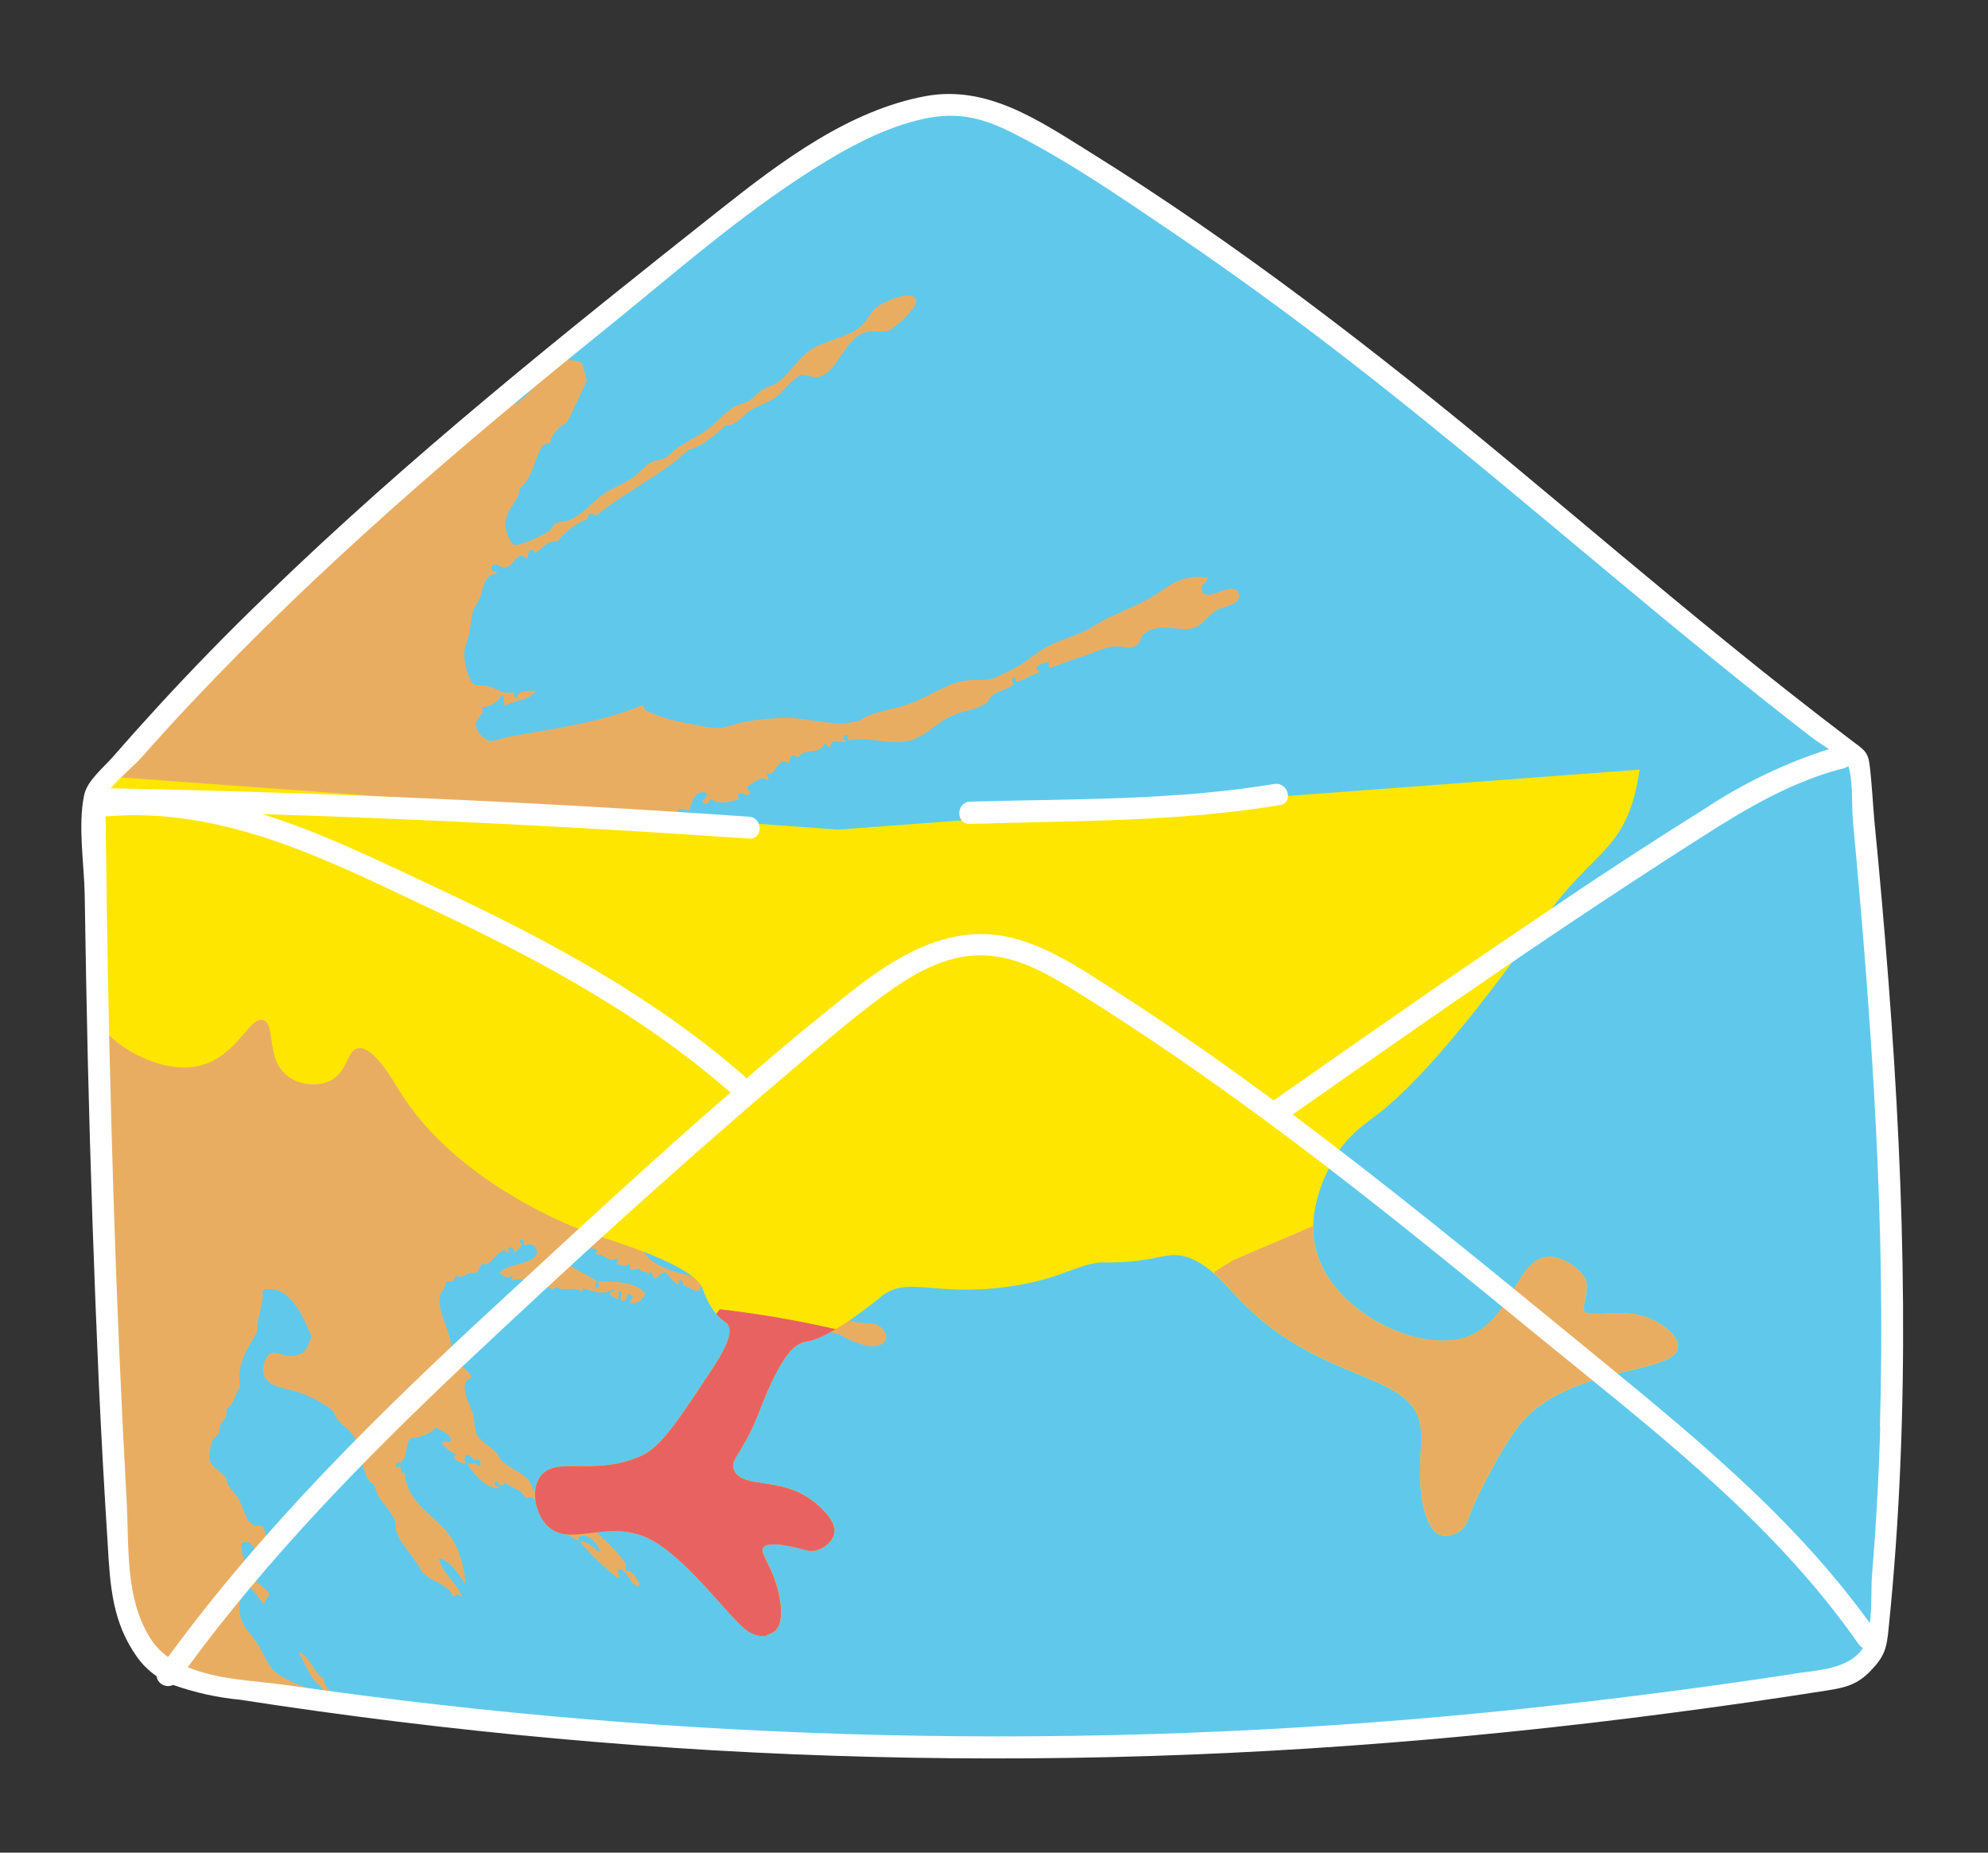 <svg width="880" height="820" viewBox="0 0 880 820" fill="none" xmlns="http://www.w3.org/2000/svg">
<rect x="0" y="0" width="880" height="820" fill="#333333" stroke="none"/>
<path d="M824.887 363.44C836.837 487.617 843.787 607.186 830.198 729.839C826.801 732.924 823.443 739.055 816.648 742.101C569.037 781.97 338.373 785.055 90.761 745.147C84.005 745.147 80.608 742.062 73.814 739.016C67.019 735.97 63.622 729.801 60.264 723.67C56.479 717.083 54.161 709.757 53.469 702.193C46.675 594.885 43.433 484.493 42.106 377.342C41.871 359.067 42.106 351.725 42.106 351.725C124.382 253.321 225.637 172.88 326.072 93.18C351.845 72.679 396.712 42.103 429.357 46.321C447.437 48.742 493.554 79.903 508.784 89.978C630.93 170.693 705.709 247.62 822.583 335.988C822.583 336.027 823.755 351.53 824.887 363.44Z" fill="#60C9EB"/>
<mask id="mask0_137_26622" style="mask-type:alpha" maskUnits="userSpaceOnUse" x="42" y="45" width="796" height="729">
<path d="M824.888 363.44C836.837 487.617 843.788 607.186 830.198 729.839C826.801 732.924 823.443 739.055 816.648 742.101C569.037 781.97 338.373 785.055 90.761 745.147C84.006 745.147 80.609 742.062 73.814 739.016C67.019 735.97 63.622 729.8 60.264 723.67C56.479 717.083 54.162 709.757 53.469 702.193C46.675 594.885 43.434 484.493 42.106 377.342C41.872 359.067 42.106 351.725 42.106 351.725C124.383 253.321 225.638 172.879 326.072 93.18C351.845 72.679 396.713 42.103 429.358 46.321C447.438 48.742 493.555 79.903 508.784 89.978C630.93 170.693 705.709 247.62 822.584 335.988C822.584 336.027 823.755 351.53 824.888 363.44Z" fill="#60C9EB"/>
</mask>
<g mask="url(#mask0_137_26622)">
<path d="M805.852 297.943L33.696 342.663L65.867 898.141L838.023 853.421L805.852 297.943Z" fill="#60C9EB"/>
<path fill-rule="evenodd" clip-rule="evenodd" d="M464.605 295.044L464.175 295.151C464.132 294.408 464.554 294.002 464.112 292.965C462.126 293.204 460.257 294.03 458.743 295.338C458.921 297.009 460.555 296.351 459.796 297.831C455.886 298.73 453.695 300.91 449.778 301.846L449.951 301.536L449.666 301.325C449.536 300.806 449.415 300.286 449.294 299.766C448.998 299.724 448.697 299.789 448.444 299.947C448.191 300.105 448.002 300.348 447.909 300.632C447.817 300.916 447.829 301.224 447.941 301.501C448.053 301.778 448.259 302.006 448.523 302.146L448.645 302.675L449.066 302.578C446.304 305.255 442.182 305.621 439.308 307.632C438.252 308.375 437.772 310.293 436.892 310.944C432.353 314.323 427.092 314.319 421.393 316.812C414.594 319.759 409.523 326.35 402.065 327.973C393.091 329.919 385.336 325.779 375.532 327.692L375.626 327.114L375.299 326.642C375.281 326.325 375.217 326.011 375.599 326.025C375.047 324.331 372.705 325.629 373.69 327.572C373.989 327.554 374.263 327.429 374.587 327.365L374.501 327.933L374.829 328.405C372.141 329.079 367.744 326.262 367.616 330.64C366.193 331.186 366.392 328.494 364.643 329.686C362.305 334.183 355.554 331.066 353.586 335.061C352.253 335.42 351.973 333.718 350.314 334.732C348.851 335.044 350.287 337.56 348.776 337.838C344.752 333.937 343.162 344.143 339.759 342.177C339.073 343.044 341.251 344.717 339.615 345.493C337.637 342.727 332.747 346.945 330.682 348.164C330.532 350.599 332.642 349.696 331.856 351.186C330.036 353.481 329.5 350.205 327.312 351.167C326.42 351.464 326.692 352.703 327.056 353.963C323.188 354.332 319.044 356.844 314.659 353.618C313.662 354.293 313.361 356.783 311.449 355.476C309.523 353.597 314.07 353.652 312.624 350.8C307.381 349.723 306.062 354.87 305.322 358.575C303.339 358.999 302.297 357.487 300.199 358.136C299.922 360.105 301.262 360.8 300.876 362.922C298.286 366.534 298.804 372.493 294.551 374.847C296.931 378.126 292.639 380.901 293.596 384.399C294.495 387.691 299.618 388.893 303.331 390.877C307.045 392.862 310.951 394.416 313.63 396.106C316.523 397.892 319.627 401.111 322.384 402.269C332.864 406.706 350.941 404.25 363.484 402.406C368.503 401.661 370.52 398.363 373.683 397.272C380.496 394.887 388.451 397.143 393.485 398.069C393.396 402.809 388.376 402.754 385.08 404.999C383.533 406.052 382.924 408.404 381.486 409.151C376.323 411.786 373.119 409.508 367.726 406.922C368.281 406.772 367.916 405.339 367.354 405.362C364.409 406.442 362.153 406.1 359.46 406.674C359.541 407.415 359.858 408.11 360.366 408.657C358.721 408.661 356.768 409.301 355.373 408.746C356.328 408.609 356.647 407.991 356.31 406.874C354.115 407.429 352.508 406.822 350.138 407.795C349.538 408.893 351.131 409.255 349.752 410.071C348.737 409.494 349.996 407.703 348.286 407.675C345.006 408.156 342.725 412.386 339.229 408.2C337.656 408.018 337.982 409.253 338.458 410.571C336.63 410.395 335.458 408.982 333.535 409.038C333.357 409.55 333.062 410.012 332.674 410.39C332.285 410.767 331.814 411.049 331.298 411.213C327.84 411.277 324.197 408.325 322.296 411.734C321.053 412.715 321.576 410.131 320.323 411.103C319.013 411.542 318.985 412.944 318.208 413.797C313.909 412.229 311.404 417.136 307.899 418.438C304.394 419.741 300.335 419.003 296.857 419.986C296.748 422.183 293.702 422.168 292.711 423.716C291.647 423.087 290.308 420.511 289.196 422.348C287.67 423.136 291.094 425.3 288.94 425.143C284.256 424.288 280.596 430.588 275.118 428.424C273.951 428.828 275.654 431.401 273.992 431.434C272.585 432.088 269.295 431.133 266.41 432.146C265.261 430.82 263.766 429.84 262.093 429.315C258.936 428.471 248.374 429.683 248.372 433.109C249.731 434.747 252.202 434.123 253.24 436.343C252.482 436.905 252.428 438.008 252.564 439.263C245.62 439.874 243.769 444.316 238.167 445.958C235.037 452.01 243.071 458.933 247.744 459.598C251.886 460.194 254.32 456.882 257.024 456.334C261.171 455.449 266.067 458.709 266.749 462.796C268.248 471.733 257.054 467.047 253.429 468.165C250.803 468.962 249.812 472.391 245.038 471.25C242.986 475.049 237.813 476.73 237.05 481.918C235.602 491.734 240.703 492.266 246.894 494.979C252.234 497.277 257.832 498.998 262.622 501.692C269.103 505.333 274.597 510.286 281.038 512.139C283.6 512.899 286.716 512.11 289.985 513.311C292.418 514.215 297.031 518.71 297.439 519.786C294.568 519.952 292.835 517.808 289.483 518.929C287.857 522.231 282.323 527.413 279.142 527.406C277.097 527.407 275.05 524.536 272.993 524.473C270.353 524.408 268.817 527.223 266.677 528.71C265.658 542.5 276.556 546.312 283.713 552.677C285.276 554.077 286.457 556.426 288.074 557.677C296.086 563.901 306.36 563.997 316.477 567.964C323.627 570.757 331.206 573.581 335.673 573.84C337.954 573.99 339.633 572.702 341.397 573.036C342.48 573.209 343.622 574.724 345.171 575.434C348.962 577.178 351.142 578.424 354.422 579.833C358.3 581.508 363.541 583.667 366.816 584.041C367.73 584.133 370.111 583.05 372.548 583.227C373.752 583.303 376.67 584.897 379.885 585.328C382.925 585.725 386.011 585.337 387.858 586.175C392.2 588.186 393.926 592.712 390.355 594.918C385.504 597.925 376.069 593.019 373.632 591.743C369.361 589.545 365.09 589.229 361.678 587.437L361.772 586.868L361.436 586.397L362.727 586.095C361.84 584.738 359.434 583.514 358.362 584.948C358.437 585.289 358.521 585.639 358.604 585.979L358.725 586.499L358.846 587.019C346.823 586.389 335.715 583.979 326.499 577.661L326.938 577.563L326.817 577.043C327.61 575.043 325.61 573.769 323.939 574.429C324.036 575.169 324.359 575.861 324.863 576.411L324.423 576.509L324.553 577.028C323.192 577.216 322.548 575.981 321.47 575.562L321.573 574.993L321.237 574.531L322.134 574.315C322.004 573.796 321.883 573.276 321.771 572.764C321.331 572.853 320.874 572.961 320.471 573.066C320.582 573.578 320.722 574.106 320.834 574.627L320.344 574.473L319.974 574.831C319.617 574.928 319.239 574.919 318.887 574.806C318.536 574.692 318.224 574.479 317.992 574.192L318.087 573.632L317.75 573.16L318.647 572.945C316.361 570.351 313.126 569.73 309.638 569.605C309.75 570.116 309.88 570.636 310.001 571.156L309.501 570.994L309.14 571.36C306.331 571.65 304.987 568.993 302.224 569.153L302.388 568.843L302.542 568.525C302.364 566.854 301.623 566.298 300.318 566.837C300.448 567.356 300.569 567.867 300.699 568.396L300.424 568.194L300.251 568.494C297.769 567.857 296.667 564.513 294.496 563.275C290.961 563.117 292.112 566.512 289.126 565.649C289.608 563.922 287.234 561.215 286.724 565.125C287.233 561.052 284.252 564.496 283.147 561.579C281.689 561.345 280.275 562.654 278.603 561.57C279.387 561.769 278.715 558.946 278.101 559.481C276.552 561.134 274.966 559.49 273.108 559.571C272.41 558.039 274.441 558.585 273.372 556.756C269.766 559.292 268.098 555.126 263.866 555.18C262.939 553.608 265.168 554.442 264.243 552.896C260.488 552.386 256.602 552.13 255.44 548.39C252.736 551.6 248.864 553.932 251.585 559.181C252.611 561.212 262.378 565.417 264.384 567.109L263.964 567.225L264.076 567.736C263.358 568.059 263.296 568.872 263.709 570.029C264.004 570.071 264.305 570.006 264.559 569.848C264.812 569.69 265.001 569.447 265.093 569.163C265.185 568.879 265.174 568.571 265.062 568.294C264.95 568.017 264.743 567.789 264.479 567.649L264.918 567.542L264.797 567.022C272.424 567.534 280.66 566.794 285.697 572.5C284.49 575.187 282.721 577.125 278.96 576.834C278.328 575.335 281.337 574.406 279.525 573.402C276.849 570.977 278.204 575.542 276.034 575.895C273.169 575.215 276.261 573.064 274.488 571.313C272.987 571.755 274.679 574.619 273.063 574.949C272.361 573.817 270.707 574.595 270.288 572.856C269.116 570.825 272.715 572.406 271.534 570.367C268.016 573.642 262.702 571.487 258.268 570.226C257.607 570.437 258.24 571.636 257.22 571.586C253.902 568.916 249.77 572.09 246.722 569.677C245.178 570.166 245.25 570.78 243.719 570.387C242.534 569.807 241.537 568.904 240.842 567.782C235.073 571.251 233.88 564.314 226.903 566.699C225.61 566.502 227.953 565.221 226.419 564.619C224.418 566.162 222.929 564.603 221.175 563.66C223.292 558.648 240.054 560.131 237.308 552.729C236.659 550.949 235.021 550.281 232.372 551.143L232.26 550.623L231.821 550.73C231.779 549.996 232.21 549.59 231.777 548.551L230.038 548.961C230.123 549.702 230.447 550.394 230.961 550.934L230.521 551.032L230.643 551.561C229.98 552.509 228.101 554.744 227.15 554.026C228.037 553.648 226.652 551.547 225.788 552.161C224.367 551.943 225.293 553.498 225.412 554.454C223.94 555.085 223.911 552.86 222.449 553.499C219.983 554.859 217.444 558.56 215.645 559.5C215.169 559.755 213.806 559.125 213.364 559.496C211.997 560.684 212.146 562.629 210.647 563.433C209.889 563.315 209.117 563.311 208.357 563.421C205.931 563.743 204.27 566.447 201.755 564.439C200.956 567.275 200.341 567.493 197.367 567.129C197.515 569.692 196.026 570.968 194.959 572.63C193.082 579.29 198.205 586.772 199.767 595.069C200.143 597.01 199.887 598.561 200.435 599.856C202.341 604.38 207.439 605.939 208.614 609.442L208.174 609.54L208.296 610.069C202.434 611.935 208.018 621.899 209.174 625.231C210.267 628.411 209.844 632.253 210.94 634.697C212.358 637.85 216.366 639.581 219.738 643.048C220.702 644.001 221.01 645.555 221.894 646.376C227.116 651.335 234.379 652.159 235.922 659.503C250.454 668.322 265.257 676.633 276.736 691.562C277.508 693.29 276.56 693.708 277.169 695.281C280.185 695.107 281.547 698.226 283.073 701.028L282.821 701.542L282.857 702.176C278.594 701.842 277.935 694.219 273.328 694.55C273.617 695.769 273.904 696.961 274.193 698.18L273.693 698.018L273.323 698.376C267.312 693.665 261.787 688.366 256.831 682.556L257.26 682.44L257.139 681.92C260.046 682.811 262.655 684.475 264.688 686.735C265.003 686.526 265.583 686.502 265.436 685.992C263.929 681.472 258.521 678.005 255.933 680.554C256.027 680.921 256.101 681.253 256.184 681.593L255.918 681.391L255.755 681.709C251.335 680.384 248.679 675.485 244.675 673.345L245.105 673.239L244.993 672.718C245.415 672.639 245.845 672.523 246.284 672.416C246.393 669.584 241.956 668.768 241.9 671.252L241.471 671.368L241.591 671.879C241.084 671.909 240.787 671.481 240.488 671.034L240.574 670.475L240.246 669.994L241.143 669.797C241.051 669.055 240.731 668.359 240.228 667.805L240.65 667.717L240.52 667.198C240.409 666.686 240.733 666.486 240.717 666.05C237.312 665.157 236.639 661.525 232.709 663.025C230.747 658.804 226.552 659.019 223.833 656.323C222.928 656.376 223.149 657.226 222.793 657.665L222.663 657.145L222.234 657.261C220.162 658.208 220.565 654.177 218.841 656.422C218.833 658.476 220.683 656.851 220.791 658.708C215.735 659.128 210.485 653.352 206.938 648.287L207.368 648.172L207.247 647.661C207.601 647.84 207.992 647.933 208.389 647.93C208.785 647.928 209.176 647.831 209.527 647.647L210.018 647.809L210.388 647.451C211.009 648.279 211.618 649.07 212.929 648.486C212.688 646.682 212.097 645.571 210.585 646.304L210.094 646.142L209.724 646.499C208.836 644.97 207.891 643.561 205.951 644.11C205.889 645.24 205.08 646.496 206.256 647.336L205.817 647.443L205.938 647.964C204.161 647.403 200.566 646.53 200.947 644.172C201.162 644.896 202.192 644.473 201.706 643.465C199.866 643.072 197.552 641.088 195.606 638.866C196.215 637.149 199.734 639.535 199.676 636.813C198.065 633.934 195.321 633.321 193.026 631.818C191.595 633.323 189.841 634.484 187.897 635.214C185.949 635.948 183.916 636.432 181.847 636.655C178.93 639.014 180.994 645.155 177.431 647.025L177.277 647.343L177.122 647.651C175.898 646.123 174.35 649.048 175.755 649.621C175.995 649.57 176.223 649.471 176.424 649.33C176.626 649.189 176.796 649.008 176.925 648.799L177.046 649.319L177.494 649.211C177.537 649.954 177.106 650.351 177.548 651.398C177.622 652.675 179.44 650.643 179.202 652.647C181.027 668.471 196.936 671.721 202.436 685.561C204.491 690.524 205.717 695.792 206.065 701.153C202.533 696.496 199.555 690.735 194.232 689.68C195.7 696.501 202.013 700.079 204.676 706.977C202.775 705.533 202.64 705.096 200.552 706.852C199.2 700.924 188.741 699.676 186.318 694.873C183.535 689.336 177.495 683.752 175.567 678.229C175.066 676.795 175.366 674.751 174.9 673.452C173.305 668.673 169.407 665.691 167.105 661.563C166.435 660.356 166.318 658.482 165.706 657.491C164.869 656.231 163.43 656.014 162.673 654.386C159.75 648.012 160.031 642.98 157.24 636.998C155.23 632.735 151.975 631.288 149.854 628.875C148.364 627.144 148.19 625.091 146.905 624.075C142.088 620.373 136.639 617.576 130.823 615.819C126.079 614.395 118.904 613.983 116.835 608.705C115.657 605.62 117.283 600.746 119.211 599.371C121.829 597.502 125.722 600.703 129.887 600.125C135.549 599.343 136.037 596.479 137.919 591.636C133.497 580.706 127.27 567.962 116.195 570.985C116.857 578.334 113.49 582.646 113.734 589.674C109.797 596.709 104.777 602.915 106.207 613.955C103.947 616.976 103.662 621.473 100.251 623.615C100.859 627.369 98.473 628.689 97.409 630.877C97.042 631.598 97.448 632.801 97.145 633.682C96.507 635.536 94.458 636.563 93.998 637.717C93.329 639.355 92.325 644.457 92.792 646.247C93.608 649.353 98.308 651.725 100.178 654.361C100.616 655.017 100.425 656.274 100.784 656.989C101.888 659.097 104.267 660.949 105.395 663.01C107.862 667.484 108.742 673.721 112.898 675.507C114.447 674.945 115.425 675.524 116.599 675.711C117.808 679.012 118.369 683.668 115.886 686.311C115.673 684.188 113.879 685.228 112.494 685.481C111.377 683.137 109.754 681.786 106.895 682.952C106.294 686.84 109.364 694.204 112.404 698.672C114.173 701.295 118.654 703.499 118.988 705.351C119.323 707.204 116.551 708.464 116.944 710.222C113.933 707.343 112.255 701.752 107.706 701.97C108.454 705.789 105.648 707.85 105.892 711.762C106.352 719.705 109.965 721.522 113.559 726.93C117.007 732.183 118.588 737.343 121.578 739.86C127.804 745.061 137.187 746.726 142.835 750.724C144.44 747.051 140.645 745.862 138.851 743.44C136.201 739.895 134.149 733.952 131.901 731.384C137.226 732.175 138.667 740.733 143.293 742.937C143.555 747.466 145.86 746.005 145.753 749.492C150.516 750.607 151.977 758.41 155.211 762.63C149.847 774.681 160.566 784.329 164.859 796.012C171.739 804.973 182.083 810.972 184.346 826.507L184.234 825.996L183.786 826.103C183.669 825.809 183.445 825.57 183.159 825.433C182.873 825.297 182.547 825.273 182.244 825.366C182.441 826.263 182.654 827.105 182.867 827.965C183.289 827.877 183.764 827.768 184.158 827.663L184.003 827.972L184.288 828.183C184.369 829.293 184.321 830.409 184.144 831.508C178.75 837.536 172.807 837.371 167.108 832.794C159.616 826.776 149.792 813.578 145.895 806.543C139.016 804.506 130.227 797.582 122.355 795.657C115.904 794.095 107.594 794.958 107.21 803.086C107.051 806.466 108.683 808.743 108.174 811.09C107.736 812.166 107.219 813.207 106.627 814.206C101.417 821.05 92.251 816.084 86.655 814.545C82.961 813.523 78.873 813.696 75.745 812.723C74.821 812.459 74.029 811.341 73.083 811.169C68.188 810.289 63.965 810.643 60.219 808.724C57.296 806.576 56.67 802.205 53.685 800.406C52.422 799.625 49.965 800.194 48.459 799.446C46.299 798.389 45.397 795.534 43.153 796.318C42.461 793.159 39.017 791.914 36.877 789.012C36.254 788.139 36.432 786.811 35.713 786.008C34.825 784.95 33.233 784.77 32.395 783.474C30.979 781.311 30.868 777.982 29.701 775.878C26.395 769.954 21.799 769.675 15.954 769.804C15.189 772.275 14.696 774.902 16.806 777.288C14.943 781.994 18.338 786.641 18.491 792.258C20.986 791.559 21.527 794.472 21.422 797.058C21.761 796.63 22.738 795.465 22.843 797.276C26.515 799.326 27.258 804.781 29.468 809.987C31.482 814.641 35.131 818.492 36.858 821.936C39.647 827.581 37.582 831.154 39.031 835.15C36.711 834.158 37.628 837.276 37.718 839.307C38.869 840.812 38.949 836.873 39.542 839.41C40.692 841.706 38.517 841.496 39.668 843.792C41.149 842.534 40.95 842.236 42.069 844.298L41.64 844.414L41.751 844.925C41.615 844.933 41.47 844.942 41.322 845.041C41.173 845.14 40.747 845.156 40.424 845.229C40.545 845.789 40.824 846.303 41.228 846.709L42.123 846.485L42.562 846.378L42.432 845.858C43.459 845.853 43.1 848.609 44.037 848.773L43.598 848.889L43.728 849.409C42.536 849.687 43.266 852.098 44.015 852.627L44.444 852.512L44.299 852.829L44.574 853.031C44.807 855.48 47.146 859.143 48.754 859.15C45.887 859.843 50.401 864.198 47.692 864.346C43.336 864.126 42.133 856.689 40.208 851.857C36.766 843.26 34.64 837.158 30.079 830.107C27.284 825.78 24.222 823.122 22.338 820.405C18.205 814.629 16.396 808.027 19.104 804.726C15.909 799.768 14.741 793.102 12.355 787.669C11.797 786.357 10.673 785.622 10.207 784.313C9.558 782.533 9.931 780.34 9.297 778.496C9.079 777.863 7.68 776.772 7.347 776.21C4.006 769.506 2.972 761.542 -0.436 756.668C-1.18 755.603 -2.584 755.202 -3.311 754.109C-4.038 753.015 -4.082 751.154 -4.728 750.038C-5.567 748.578 -7.386 746.82 -8.658 744.94C-12.523 739.248 -13.606 737.957 -18.886 736.391C-22.262 735.36 -25.999 735.176 -28.738 733.226C-32.936 730.244 -33.75 727.328 -37.907 723.334C-39.398 711.553 -47.512 722.4 -51.417 722.127C-51.167 723.466 -51.564 724.298 -52.664 724.616C-72.615 729.715 -87.004 723.679 -91.088 696.935C-89.072 693.465 -89.109 688.442 -88.698 683.766C-98.241 684.527 -115.076 686.475 -120.333 696.757C-125.859 697.986 -130.382 700.547 -136.016 699.919C-140.013 699.478 -144.505 696.448 -149.524 698.738C-151.003 698.161 -151.656 696.136 -153.084 695.173C-155.436 693.637 -157.768 694.472 -160.299 693.61C-161.616 693.15 -162.785 691.637 -164.074 691.184C-169.912 689.233 -175.997 689.294 -180.532 685.222C-183.706 685.027 -186.823 684.285 -189.746 683.03C-190.317 686.025 -190.935 686.97 -190.332 690.333C-189.521 694.766 -189.297 699.879 -188.898 704.263C-188.296 710.88 -187.277 721.571 -184.51 726.827C-175.016 744.842 -163.605 765.191 -158.509 787.115C-157.593 788.97 -159.938 788.333 -159.196 790.017C-158.785 790.993 -157.377 790.03 -157.42 791.813C-158.305 795.827 -155.061 796.139 -155.776 800.742L-156.267 800.579L-156.635 800.964C-159.695 798.806 -159.494 794.596 -161.243 791.062C-162.707 788.076 -165.72 785.779 -167.329 782.637C-168.051 781.152 -168.087 779.427 -168.858 778.045C-170.581 774.974 -173.378 772.337 -175.178 768.561C-175.735 767.421 -175.66 765.581 -176.163 764.41C-177.214 761.954 -179.143 760.039 -180.027 757.646C-184.873 745.204 -187.477 731.77 -189.846 717.694C-191.038 710.775 -193.211 704.794 -195.039 697.54C-196.868 690.285 -197.925 679.096 -200.529 674.14C-202.231 670.967 -206.128 669.421 -207.554 667.549C-210.691 663.442 -213.157 651.453 -216.938 648.937C-220.425 646.612 -226.882 648.259 -228.179 651.596C-232.715 653.14 -236.707 651.69 -240.886 651.86C-242.462 651.951 -243.876 653.432 -245.516 653.509C-247.156 653.586 -249.037 651.705 -250.571 651.421C-252.484 651.023 -255.131 651.149 -257.546 650.871C-259.961 650.592 -263.342 649.634 -264.65 649.801C-267.095 650.115 -273.003 654.165 -272.812 657.78C-272.732 659.156 -271.081 661.16 -270.154 663.187C-265.069 674.433 -260.157 684.863 -261.012 698.343L-261.168 698.634L-261.313 698.952C-262.222 696.433 -263.67 700.769 -261.192 699.472L-260.907 699.682L-260.77 699.384C-259.094 703.067 -261.711 703.527 -261.46 706.139C-259.959 706.634 -260.602 708.252 -259.727 709.555C-258.508 711.448 -256.324 711.667 -254.746 713.338C-251.844 716.378 -247.711 722.781 -247.078 728.533C-246.7 731.919 -248.074 740.195 -254.833 740.223C-256.286 740.253 -261.347 737.584 -263.196 735.637C-267.062 731.644 -269.168 724.46 -268.619 720.457C-267.97 715.967 -263.282 713.124 -263.137 708.717C-262.88 699.987 -269.878 695.885 -271.12 690.296C-272.251 685.191 -268.288 678.318 -271.257 672.229C-272.998 668.695 -278.536 668.316 -280.992 665.759C-281.962 664.707 -281.976 662.727 -282.83 661.804C-284.452 659.999 -288.469 658.577 -291.27 658.849C-292.019 658.938 -293.137 660.347 -293.61 660.502C-296.451 661.502 -302.111 660.431 -305.782 661.207C-306.68 661.404 -307.438 662.438 -308.252 662.34C-310.492 662.106 -313.418 658.805 -316.261 659.306C-318.815 653.647 -321.926 651.555 -326.722 649.715C-330.337 648.325 -334.65 646.34 -338.926 644.37C-344.763 641.655 -348.461 641.987 -354.638 639.828C-356.966 639.008 -360.592 636.965 -361.657 637.09C-366.581 637.748 -367.912 646.767 -371.881 649.941C-373.206 650.988 -374.746 651.729 -376.39 652.11C-384.191 653.144 -379.695 638.671 -379.308 635.777C-374.918 633.133 -374.022 626.32 -371.185 621.794C-369.526 619.062 -367.455 617.943 -366.474 614.642C-365.895 612.221 -365.56 609.747 -365.475 607.259C-367.578 604.373 -371.369 604.811 -374.466 603.9C-374.106 604.761 -374.05 605.72 -374.309 606.617C-377.756 609.852 -379.514 614.025 -383.166 617.498C-388.489 622.55 -394.945 626.087 -401.224 630.013C-403.601 631.504 -407.883 634.769 -409.104 635.176C-409.876 634.884 -410.685 634.702 -411.507 634.634C-412.076 635.012 -412.27 637.15 -413.062 637.75C-414.255 638.655 -416.877 638.407 -418.123 639.488C-419.185 640.458 -418.486 641.535 -419.79 642.093C-427.54 646.658 -435.066 653.691 -440.555 658.553C-440.24 658.344 -440.152 657.984 -440.367 657.406C-443.047 658.206 -441.599 658.886 -442.035 659.983C-442.472 661.081 -442.945 663.426 -444.528 664.962C-446.394 666.788 -457.591 671.462 -457.741 667C-458.002 658.409 -443.618 656.186 -437.333 652.832C-433.526 650.794 -431.561 646.909 -428.713 644.772C-424.767 641.817 -420.158 639.651 -417.709 637.219C-416.541 636.061 -416.181 633.95 -415.105 632.761C-413.73 631.246 -411.587 630.74 -409.977 629.356C-409.043 628.539 -408.518 626.936 -407.561 626.036C-405.538 624.101 -402.691 623.364 -400.817 621.674C-399.823 620.79 -399.483 618.816 -398.522 617.843C-396.566 615.839 -392.998 613.888 -390.313 612.078C-385.282 608.725 -379.799 607.071 -377.634 601.93C-381.41 599.486 -383.63 594.098 -386.119 589.108C-382.613 579.509 -394.371 568.058 -402.469 569.918C-403.593 572.164 -405.47 575.38 -408.663 574.693C-409.363 578.296 -412.695 579.924 -413.423 583.511C-414.027 584.691 -414.284 583.397 -415.592 584.036C-413.038 591.094 -424.95 602.262 -427.291 594.482C-427.786 592.83 -425.873 587.585 -424.24 586.127C-420.502 582.576 -413.158 582.432 -412.73 576.8C-414.729 569.925 -419.372 564.122 -425.642 560.664C-427.447 559.623 -430.084 558.013 -432.248 557.839C-433.664 557.712 -435.564 559.112 -437.431 559.048C-438.723 559.022 -439.732 558.072 -440.815 558.19C-448.03 559.143 -456.373 565.87 -461.634 564.784C-465.082 566.438 -474.106 574.594 -480.715 570.942C-481.888 570.301 -484.764 567.096 -485.018 564.284C-485.345 560.669 -481.27 558.224 -478.576 556.723C-475.266 554.887 -471.51 550.862 -468.32 549.914C-462.629 548.239 -456.363 552.402 -451.222 550.786C-448.723 550.005 -447.273 547.104 -445.467 546.127C-440.464 543.384 -435.194 543.542 -432.687 540.371C-430.402 537.467 -431.565 533.227 -429.075 528.53C-427.493 525.558 -424.351 523.64 -421.841 522.414C-417.703 520.429 -415.088 522.44 -411.967 521.723C-409.912 521.277 -407.373 518.204 -404.611 516.154C-401.44 513.789 -400.465 513.524 -398.667 510.357C-395.13 504.119 -402.418 489.528 -407.178 487.678C-408.804 487.063 -410.382 488.372 -411.619 488.189C-414.231 487.805 -417.946 485.648 -419.888 484.125C-421.442 482.87 -422.505 479.733 -424.921 478.182C-425.866 477.555 -428.623 477.024 -430.847 476.281C-434.979 474.921 -438.365 474.199 -442.065 475.113C-444.072 474.03 -445.549 471.907 -448.223 472.18C-449.903 469.851 -450.061 467.743 -449.944 464.91C-447.149 460.595 -442.658 462.671 -438.944 461.22C-436.83 460.37 -435.256 458.044 -433.785 456.15C-432.313 454.256 -431.357 450.993 -430.253 449.821C-429.476 448.949 -428.31 449.472 -427.783 448.696C-426.846 447.288 -427.047 444.773 -425.731 443.797C-426.182 439.925 -423.704 437.682 -424.037 433.512C-424.266 430.654 -426.169 428.084 -426.411 425.308C-426.65 422.286 -424.162 420.052 -425.057 417.305C-427.057 414.15 -433.857 415.516 -437.329 413.627C-439.834 412.263 -441.261 408.493 -443.134 412.246C-449.871 409.364 -449.617 415.474 -451.65 418.664C-452.066 419.315 -453.438 419.158 -454.119 419.806C-455.745 421.391 -456.278 423.321 -457.714 423.949C-461.055 425.406 -465.498 424.791 -468.95 422.783C-469.071 424.607 -467.447 422.832 -467.597 424.64C-471.531 425.286 -475.386 425.091 -475.625 429.285C-473.54 430.198 -471.722 431.627 -470.344 433.438C-468.965 435.248 -468.071 437.381 -467.746 439.633C-470.62 443.671 -473.841 445.339 -478.12 442.052C-480.345 440.363 -480.194 437.628 -482.361 437.563C-484.799 437.513 -487.922 443.21 -490.662 445.014C-500.737 451.658 -512.64 444.923 -518.338 437.856C-519.025 436.987 -519.724 435.119 -520.109 432.234C-520.818 427.05 -521.933 417.364 -520.808 413.736C-519.857 410.7 -517.418 409.496 -515.658 406.477C-514.175 403.983 -513.456 400.706 -511.816 399.53C-508.902 397.444 -504.336 396.57 -501.556 396.555C-497.786 396.545 -492.122 401.597 -488.123 399.412C-484.943 397.674 -484.41 388.21 -479.572 385.286C-476.894 383.677 -474.016 384.41 -472.025 382.395C-468.816 379.11 -467.043 370.811 -465.668 366.624C-465.91 365.584 -466.152 364.544 -466.403 363.504C-461.686 350.818 -453.456 340.717 -445.955 330.123C-440.195 329.463 -439.655 323.561 -434.699 323.619C-429.562 318.178 -425.555 313.93 -419.922 310.777C-418.214 309.824 -416.458 310.177 -415.731 309.235C-412.491 305.095 -410.594 300.65 -408.528 297.104C-406.365 293.344 -398.857 287.412 -394.808 285.623C-393.621 285.091 -391.887 285.381 -390.917 284.707C-388.561 283.026 -388.503 279.315 -386.627 277.652C-384.722 276.095 -382.485 274.996 -380.089 274.438C-378.511 274.229 -377.283 275.821 -375.825 275.1C-373.016 273.711 -370.244 265.235 -369.433 261.508C-368.622 257.781 -369.831 254.643 -370.271 250.179C-371.099 242.312 -369.729 234.754 -369.669 229.189C-369.667 224.364 -370.76 220.083 -369.579 215.989C-368.355 212.329 -366.73 208.816 -364.734 205.513C-363.272 203.197 -361.661 200.979 -359.911 198.872C-358.764 197.661 -356.999 197.54 -355.954 196.289C-354.748 194.829 -354.385 191.991 -353.282 190.173C-351.926 187.85 -350.079 186.171 -349.508 184.884C-348.35 182.291 -348.704 179.776 -347.275 178.875C-342.524 175.874 -336.744 179.174 -332.965 181.509C-332.667 183.2 -331.675 183.533 -331.558 185.562C-330.737 186.232 -330.031 187.127 -328.913 187.135C-326.038 196.601 -319.031 197.086 -314.503 201.84C-312.965 203.45 -311.632 206.845 -309.519 209.439C-308.325 210.924 -306.433 211.887 -305.401 213.399C-303.085 216.818 -301.953 220.524 -298.951 223.403C-295.308 226.844 -291.373 229.961 -287.188 232.718C-284.904 234.185 -279.527 238.072 -277.275 238.041C-269.818 237.973 -268.337 229.345 -267.722 224.275C-267.485 222.244 -268.001 219.448 -267.471 217.627C-266.609 214.778 -262.063 209.008 -258.233 208.296C-255.464 207.781 -251.33 209.504 -250.103 211.859C-246.413 218.916 -252.773 227.108 -254.55 233.763C-257.135 243.427 -249.852 249.448 -242.807 250.748C-242.035 250.895 -240.955 250.087 -240.216 250.135C-234.745 250.454 -229.118 253.482 -224.426 251.329C-223.015 252.31 -221.978 254.059 -220.421 254.732C-218.828 254.794 -218.944 253.574 -217.522 253.492C-214.324 257.55 -208.1 255.499 -204.502 258.635C-203.427 257.737 -203.417 256.028 -202.646 254.893C-199.157 253.482 -194.767 255.063 -191.463 253.9C-186.797 252.239 -183.22 247.634 -178.738 245.938C-172.193 243.478 -164.124 244.41 -158.681 243.932C-156.077 243.699 -154.545 242.065 -151.572 241.148C-149.207 240.411 -146.464 240.852 -144.091 239.933C-140.964 238.689 -137.935 236.396 -134.885 234.457C-122.803 237.519 -120.455 225.969 -113.842 221.225C-108.604 217.522 -104.105 210.946 -98.875 207.254C-98.912 205.511 -97.829 204.603 -97.552 203.106C-92.468 199.113 -87.844 197.364 -84.872 192.966C-82.739 189.78 -83.259 185.667 -82.015 181.896C-81.166 179.284 -78.626 177.647 -78.725 174.527C-76.544 173.419 -76.33 170.38 -75.071 168.726C-74.48 167.956 -73.141 168.169 -72.593 167.583C-72.233 167.208 -72.214 165.807 -71.822 165.203C-71.251 164.389 -69.921 164.13 -69.474 163.55C-67.184 160.564 -65.374 155.879 -64.567 151.452C-63.243 144.342 -60.578 144.078 -55.971 139.531C-54.689 138.285 -53.995 136.618 -52.797 135.494C-51.454 134.327 -50.031 133.254 -48.539 132.285C-45.598 130.189 -42.475 127.154 -40.005 125.866C-35.065 123.299 -29.362 123.859 -23.9 122.607C-21.111 121.973 -18.922 119.593 -15.67 120.667C3.502 108.716 6.675 84.724 20.488 68.73C23.061 61.538 28.714 56.367 34.473 54.452C45.17 50.861 55.372 61.002 54.243 74.462C53.922 78.18 50.726 88.424 47.479 86.495C47.23 91.598 42.978 93.662 42.025 98.225C40.6 98.571 40.06 99.602 38.255 99.661C34.981 105.893 28.391 109.637 25.726 116.343C21.065 116.822 20.566 120.441 18.622 122.962C15.058 122.623 14.301 126.029 9.785 126.199C6.476 130.562 3.036 135.187 -1.272 139.253C-3.427 141.268 -3.96 145.397 -5.611 147.965C-7.556 150.94 -10.665 152.801 -12.923 155.713C-14.699 157.996 -15.544 160.826 -17.193 162.784C-19.065 164.992 -21.397 165.981 -23.689 168.15C-27.488 171.953 -30.946 176.082 -34.024 180.489C-36.848 184.46 -39.829 187.904 -42.012 191.166C-43.503 193.369 -44.417 195.912 -44.672 198.56C-44.926 201.209 -44.513 203.879 -43.469 206.326C-35.1 227.351 -7.376 205.989 1.455 199.517C1.187 198.024 1.754 197.155 1.468 195.672C7.194 187.843 14.641 175.826 25.972 171.744C29.41 170.536 34.413 168.583 38.523 168.79C42.634 168.997 47.055 172.84 51.611 170.086C53.562 167.51 54.74 164.007 56.941 161.681C57.686 160.892 59.08 161.111 59.841 160.449C64.116 156.749 65.89 150.039 68.281 145.83C69.46 143.735 71.722 142.468 72.924 140.327C75.024 136.57 74.289 132.514 75.417 127.669C76.077 124.777 80.453 115.764 82.239 113.97C86.003 110.29 89.33 106.188 92.154 101.746C95.06 97.161 97.881 91.9 100.828 88.167C103.656 84.596 107.443 81.423 109.926 78.326C114.619 72.42 121.031 68.595 124.476 60.617C128.829 59.202 128.923 55.016 130.666 52.007C131.658 50.305 133.519 49.488 134.7 47.757C137.879 43.029 140.895 37.675 144.853 32.738C148.811 27.802 152.518 22.453 154.857 17.183C156.323 13.936 156.321 11.082 157.908 8.828C159.124 7.067 161.514 6.129 163.112 3.756C163.721 2.812 163.601 1.219 164.098 0.218C166.856 -5.194 171.377 -9.663 173.399 -14.597C174.895 -18.264 175.21 -24.134 177.63 -27.691C178.465 -28.966 181.401 -30.509 182.789 -32.752C185.17 -36.525 187.161 -43.41 190.417 -48.842C190.963 -49.782 192.019 -50.534 192.525 -51.527C196.228 -58.666 199.139 -67.713 208.607 -68.506C213.789 -68.943 218.78 -65.46 219.673 -56.307C220.622 -46.366 211.863 -40.215 206.602 -32.359C204.704 -29.523 203.304 -26.552 201.703 -24.06C199.85 -21.227 197.582 -19.278 195.692 -16.606C192.898 -12.6 190.985 -7.028 188 -2.711C185.334 1.151 181.764 4.302 179.274 8.699C178.862 9.441 179.008 10.85 178.588 11.601C175.885 16.556 171.674 20.253 168.458 24.974C165.831 28.888 164.062 33.652 161.264 37.113C160.017 38.657 157.976 39.348 156.678 40.941C155.034 42.999 153.694 45.43 151.856 47.581C149.195 50.557 146.734 53.705 144.486 57.004C142.742 59.832 142.171 64.09 140.538 67.275C138.416 71.453 136.541 75.752 134.922 80.149C134.429 81.523 133.245 82.573 132.636 83.98C130.607 88.641 130.396 94.579 128.785 98.616C126.854 103.389 122.256 107.481 122.617 113.24C122.696 114.599 123.909 116.727 124.155 117.822C126.994 130.761 123.21 140.895 121.405 150.841C120.002 150.786 120.34 152.057 118.945 151.992C116.926 159.179 111.591 163.868 108.087 169.887C108.091 171.222 104.888 169.263 105.308 171.656C105.309 173.401 106.683 172.485 107.091 173.416C102.448 177.192 105.879 181.819 107.423 186.509C108.338 189.292 108.268 193.73 109.439 197.007C110.078 198.787 111.092 199.346 111.268 200.972C111.76 205.387 108.246 212.96 107.409 215.608C106.949 217.079 107.299 218.74 106.965 219.55C105.938 222.063 103.826 223.103 103.303 225.36C102.301 229.725 104.793 240.268 107.695 244.08C113.181 251.259 121.644 246.28 127.322 242.171C129.065 240.897 130.29 238.818 131.786 237.823C132.662 237.254 133.691 237.767 134.377 237.209C136.632 235.361 137.822 232.521 140.311 231.413C141.455 230.911 142.773 231.389 143.929 231.113C147.969 230.107 153.799 225.798 158.207 223.925C161.141 222.655 162.087 217.803 164.648 216.373C163.937 214.133 165.249 213.403 164.85 211.381C167.698 207.054 171.023 205.317 172.707 200.185C174.454 194.886 173.536 187.506 176.644 183.891C181.634 178.104 192.755 181.84 199.789 179.506C201.466 178.955 202.688 177.157 204.608 176.719C208.893 175.716 215.022 179.069 220.191 179.051C224.063 179.054 226.877 179.791 229.514 177.939C232.407 175.954 239.402 168.388 240.85 165.932C241.264 165.227 240.661 164.235 241.218 163.648C245.605 158.914 250.092 158.245 257.386 160.386C258.416 163.046 259.211 165.791 259.76 168.59C256.697 174.702 254.005 181.091 250.885 187.161C249.044 187.985 247.413 189.216 246.116 190.761C244.819 192.306 243.889 194.126 243.396 196.082C242.186 196.22 241.033 196.675 240.056 197.402C236.391 203.485 235.721 211.839 229.9 216.292C230.205 221.572 223.426 225.327 223.681 232.564C223.745 234.769 225.616 240.24 227.478 241.005C230.056 242.064 241.07 236.419 242.977 235.136C244.298 234.251 244.639 232.45 245.823 231.718C247.498 230.658 249.602 231.227 251.883 230.286C257.82 227.825 261.583 222.818 266.585 219.111C270.733 216.054 275.84 214.331 279.879 211.58C282.881 209.589 285.224 206.264 288.293 204.65C290.576 203.427 292.778 203.636 294.653 202.592C296.166 201.741 297.684 199.862 299.229 198.764C302.542 196.43 306.008 194.323 309.605 192.456C314.848 189.627 318.993 184.316 323.774 180.877C326.137 179.158 329.109 178.85 331.613 177.369C333.536 176.213 335.058 174.089 336.947 172.816C339.133 171.336 341.868 170.859 343.917 169.514C349.737 165.66 353.978 156.836 361.55 153.262C368.334 150.052 374.926 148.853 379.407 145.731C383.888 142.609 385.173 138.127 388.067 136.006C392.559 132.765 404.479 127.858 405.61 132.945C406.292 136.095 396.012 145.314 393.655 146.205C390.382 147.431 386.373 145.991 382.921 147.108C373.526 150.115 371.062 164.67 362.441 166.769C359.923 167.378 357.044 165.691 354.485 165.903C350.768 167.936 347.696 171.849 345.454 174.087C341.588 177.946 337.029 178.619 332.169 181.626C328.658 183.774 325.874 188.897 321.344 188.033C316.97 192.375 310.987 197.484 304.773 199.088C292.895 210.363 276.57 217.67 264.527 227.836C262.857 228.642 262.633 226.51 260.825 227.614C259.601 227.976 260.609 230.008 259.158 230.21C254.989 231.66 249.434 235.698 246.805 239.722C242.459 238.892 239.722 242.949 237.029 244.777C236.12 244.775 236.428 242.404 234.927 243.636C233.006 243.883 234.479 246.715 233.072 247.378C229.462 242.943 227.497 250.118 224.373 251.09C221.248 252.061 219.372 247.744 217.519 251.069C217.212 254.24 219.696 251.769 219.985 253.779C214.573 254.474 214.07 259.283 212.727 263.723C212.048 265.952 210.414 267.864 209.626 269.955C208.606 272.74 208.423 276.322 207.81 279.711C207.058 283.834 205.495 286.806 205.434 289.054C205.371 293.301 207.323 300.022 208.907 301.947C210.784 304.229 212.602 302.978 215.694 303.644C219.097 304.356 223.319 307.746 227.275 306.381C227.702 307.32 227.464 309.651 228.749 308.777C229.891 304.948 234.108 306.058 237.149 305.682C235.079 309.646 228.836 309.799 223.613 312.191C222.01 310.875 224.23 308.411 222.093 307.599C221.231 309.188 219.967 310.521 218.426 311.465C216.886 312.409 215.123 312.931 213.317 312.978C214.926 316.275 210.441 317.77 210.588 320.77C210.776 324.012 214.576 327.809 217.292 327.951C219.345 328.087 222.384 326.593 225.074 326.119C244.573 322.627 267.661 319.436 284.238 312.097C285.282 312.554 285.373 314.903 286.694 314.799C293.648 318.14 299.853 319.371 307.723 320.787C310.966 321.39 314.905 322.252 318.091 322.186C321.721 322.103 324.959 320.425 328.847 319.627C334.32 318.626 339.857 318.014 345.416 317.795C357.689 317.085 369.821 322.598 380.767 318.747C381.88 318.364 382.874 317.325 383.976 316.889C390.755 314.215 398.685 313.547 406.517 309.904C412.383 307.174 420.402 302.375 426.413 301.355C431.29 300.509 437.244 301.8 441.899 299.331C444.138 298.129 447.247 296.74 450.067 295.223C454.471 292.814 458.375 289.135 462.671 286.741C468.34 283.587 474.491 281.849 480.091 279.371C483.005 278.058 486.774 275.349 490.168 273.699C496.355 270.705 503.04 268.128 508.643 264.923C513.965 261.889 518.13 258.176 523.098 256.561C526.719 255.388 531.087 254.699 534.823 255.973C533.567 258.772 531.23 258.426 531.919 261.058C533.677 267.889 545.859 256.052 548.251 262.674C550.034 267.56 541.366 268.526 538.987 269.817C535.138 271.921 532.685 276.171 529.394 277.561C522.726 280.419 513.18 274.538 506.007 280.924C505.005 281.818 504.787 284.021 504.143 284.667C500.552 288.255 497.405 285.684 493.529 286.081C488.66 286.581 483.634 289.235 478.648 290.705C473.869 292.127 469.103 294.257 464.75 295.663L464.605 295.044Z" fill="#E9AD62"/>
<path d="M742.787 596.016C742.301 608.648 694.828 603.782 672.9 630.288C664.687 640.205 651.947 665.624 650.096 671.792C649.516 673.934 648.316 675.857 646.645 677.317C644.944 678.67 642.876 679.483 640.709 679.651C639.709 679.696 638.708 679.607 637.732 679.387C632.722 678.096 630.322 667.876 630.138 667.051C626.875 652.6 630.065 640.056 628.838 631.431C625.291 606.428 584.49 613.035 548.001 574.519C540.945 567.076 531.055 554.781 518.623 555.556C514.094 555.818 508.656 557.951 496.737 558.641C491.457 558.947 487.792 558.586 486.062 558.841C474.762 560.495 468.085 566.643 445.313 569.634C412.151 573.99 401.633 564.185 389.452 574.323C389.452 574.323 375.111 586.386 363.736 591.606C356.848 594.732 357.021 592.859 352.807 595.42C345.268 600.019 336.807 622.927 336.807 622.927C328.943 644.047 322.577 645.842 325.013 650.872C329.205 659.544 347.119 652.536 362.314 666.359C364.75 668.572 370.553 673.842 369.196 679.128C368.278 682.734 364.072 686.058 359.968 686.423C358.772 686.511 357.571 686.371 356.427 686.011C353.924 685.31 340.663 681.662 338.01 684.796C335.74 687.499 342.721 693.338 345.186 707.499C346.913 717.549 344.467 720.662 343.09 721.833C342.141 722.601 341.04 723.157 339.858 723.465C339.682 723.685 339.456 723.86 339.199 723.978C338.943 724.095 338.662 724.151 338.38 724.141C335.586 724.166 332.857 723.296 330.594 721.657C322.402 715.47 304.072 689.57 287.836 681.296C268.509 671.437 251.589 686.194 241.54 674.462C236.978 669.129 235.191 659.918 238.764 654.14C245.32 643.547 262.957 654.03 284.25 644.173C292.613 640.29 300.131 628.886 315.183 606.032C319.602 599.342 325.163 590.078 322.073 585.995C321.704 585.536 321.25 585.152 320.736 584.864C314.378 580.689 311.481 571.615 310.925 570.184C306.939 559.873 272.034 549.509 261.765 546.051C255.361 543.895 202.156 523.995 176.777 482.764C173.467 477.385 165.011 462.544 158.371 464.01C153.419 465.124 154.069 474.31 146.356 478.255C140.575 481.216 132.183 480.203 127.055 476.065C117.522 468.375 122.207 453.401 116.591 451.509C110.77 449.538 105.76 465.667 91.05 470.881C74.62 476.676 57.015 465.019 54.25 463.089C48.509 459.053 43.615 453.93 39.846 448.011L33.744 342.661L370.999 367.211L725.774 340.646C720.579 376.47 706.477 374.989 684.503 405.25C664.026 433.435 633.167 475.987 607.695 494.819C603.574 497.875 594.187 504.316 588.564 516.428C587.069 519.65 578.556 535.355 582.172 551.83C588.742 581.783 632.002 601.169 652.365 590.475C670.266 581.042 672.069 555.838 686.226 556.299C693.619 556.544 702.586 564.039 702.404 568.884C702.247 573.555 701.634 575.054 701.634 575.054C701.159 577.671 700.753 578.667 700.991 579.635C701.066 579.887 701.159 580.134 701.27 580.373C702.538 582.98 716.113 580.122 724.989 581.962C733.097 583.573 742.997 590.397 742.787 596.016Z" fill="#FFE600"/>
<path d="M724.937 581.891C716.044 580.052 702.47 582.919 701.218 580.302C701.107 580.064 701.017 579.817 700.948 579.563C700.751 578.666 701.155 577.634 701.592 574.983C701.592 574.983 702.204 573.475 702.361 568.804C702.517 563.961 693.55 556.474 686.184 556.228C672.026 555.758 670.224 580.97 652.332 590.394C631.971 601.124 588.701 581.739 582.132 551.795C581.478 548.774 581.184 545.686 581.254 542.595C569.552 547.816 557.624 552.587 545.911 557.764C543.201 559.302 540.57 560.954 538.018 562.692L537.617 563.142C537.525 563.293 537.453 563.452 537.371 563.602C541.44 567.174 545.002 571.266 547.996 574.473C584.495 612.988 625.267 606.347 628.835 631.394C630.061 640.01 626.88 652.553 630.134 667.013C630.318 667.839 632.719 678.059 637.728 679.35C639.275 679.714 640.884 679.715 642.432 679.354C643.979 678.993 645.423 678.28 646.649 677.271C648.317 675.81 649.515 673.887 650.091 671.746C651.942 665.578 664.683 640.168 672.896 630.241C694.834 603.745 742.305 608.601 742.782 595.97C742.996 590.396 733.105 583.581 724.937 581.891Z" fill="#E9AD62"/>
<path d="M325.02 650.889C322.574 645.833 328.958 644.045 336.814 622.944C336.814 622.944 345.265 600.027 352.814 595.437C357.018 592.867 356.848 594.786 363.743 591.615C365.87 590.621 367.945 589.518 369.958 588.31C353.001 584.418 335.841 581.468 318.558 579.474C318.064 580.202 317.55 580.904 317.046 581.615C318.105 582.88 319.335 583.993 320.7 584.92C321.217 585.208 321.674 585.591 322.046 586.051C325.163 590.132 319.566 599.398 315.147 606.097C300.111 628.914 292.593 640.318 284.212 644.193C262.919 654.059 245.282 643.567 238.726 654.16C235.153 659.938 236.941 669.158 241.511 674.482C251.56 686.213 268.48 671.457 287.798 681.315C304.044 689.607 322.373 715.499 330.555 721.677C332.818 723.319 335.547 724.193 338.342 724.17C338.627 724.18 338.909 724.123 339.168 724.004C339.426 723.885 339.653 723.707 339.829 723.484C341.01 723.18 342.112 722.626 343.061 721.861C344.429 720.691 346.875 717.569 345.148 707.519C342.683 693.367 335.711 687.519 337.981 684.825C340.626 681.691 353.886 685.339 356.39 686.039C357.533 686.401 358.735 686.538 359.93 686.443C364.044 686.087 368.241 682.763 369.168 679.156C370.515 673.862 364.712 668.592 362.285 666.378C347.118 652.581 329.204 659.58 325.02 650.889Z" fill="#E96262"/>
</g>
<path d="M429.308 364.686C474.996 363.203 521.425 363.866 566.644 356.33C572.775 355.315 570.159 345.982 564.067 346.997C519.746 354.377 474.254 353.557 429.308 354.807C423.099 355.197 423.06 364.882 429.308 364.686Z" fill="white"/>
<path d="M835.969 434.625C834.134 410.883 832.064 387.141 829.722 363.439C828.98 355.199 828.628 346.921 827.613 338.72C826.871 332.511 824.918 331.769 819.452 327.63C800.916 313.546 782.602 299.137 764.509 284.403C732.02 258.083 700.156 230.983 667.979 204.274C608.625 155.072 547.473 107.705 481.871 66.976C459.808 53.231 436.886 37.572 409.786 42.532C375.813 48.779 345.667 71.506 319.191 92.436C250.113 147.105 180.957 202.36 117.619 263.824C101.401 279.443 85.65 295.571 70.369 312.206C63.471 319.703 56.676 327.292 49.986 334.971C45.807 339.775 38.583 345.515 37.255 351.88C34.405 365.391 37.255 382.338 37.49 396.006C37.854 420.294 38.31 444.57 38.857 468.833C40.002 516.889 41.642 564.933 43.777 612.963C44.87 636.393 46.172 659.901 47.682 683.486C48.736 701.839 49.673 718.045 60.763 733.547C63.095 736.795 65.976 739.609 69.276 741.865C69.392 742.667 69.695 743.43 70.161 744.092C70.626 744.755 71.242 745.298 71.957 745.678C72.672 746.058 73.466 746.265 74.276 746.281C75.086 746.297 75.888 746.122 76.617 745.77C86.207 749.152 96.173 751.355 106.295 752.33C129.49 755.923 152.737 759.151 176.036 762.015C222.427 767.716 268.974 771.946 315.677 774.706C409.34 780.1 503.254 779.435 596.832 772.714C644.315 769.304 691.669 764.488 738.893 758.266C762.322 755.22 785.596 751.875 808.713 748.23C817.187 746.902 822.341 745.536 828.238 739.327C834.134 733.118 835.188 729.76 836.047 720.349C845.771 625.42 843.272 529.71 835.969 434.625ZM62.598 335.284C69.823 327.123 77.164 319.039 84.661 311.112C141.244 251.016 203.723 197.44 267.92 145.739C297.87 121.528 327.392 95.443 359.998 74.864C375.149 65.336 391.55 56.316 409.2 52.528C423.804 49.404 434.816 52.098 447.898 58.659C473.046 71.311 496.514 87.594 519.787 103.331C554.346 126.761 587.772 151.791 620.339 177.876C681.373 226.688 739.947 278.467 801.801 326.264C803.832 327.826 806.839 329.7 809.611 331.574C790.052 337.824 771.456 346.761 754.356 358.128C732.762 371.639 711.402 385.462 690.316 399.793C647.713 428.26 605.735 457.664 563.796 487.068C554.502 480.235 545.17 473.44 535.72 466.802C522.091 457.274 508.385 447.941 494.327 438.96C480.269 429.978 466.993 420.802 451.373 416.038C423.258 407.408 398.891 421.622 377.179 438.569C361.208 451.143 345.589 464.147 330.32 477.384C330.04 476.924 329.699 476.503 329.305 476.135C289.24 441.264 242.537 415.999 194.624 393.584C168.617 381.401 142.806 368.632 116.018 360.314C187.895 362.579 259.758 366.198 331.609 371.17C337.818 371.6 337.779 361.916 331.609 361.486C237.5 354.952 143.274 350.76 48.931 348.912C52.914 344.382 59.748 338.486 62.598 335.284ZM56.077 664.782C53.604 619.979 51.665 575.151 50.259 530.296C48.853 485.441 47.825 440.691 47.174 396.045C47.174 385.931 46.862 375.778 46.823 365.664C46.823 364.493 46.823 362.97 46.549 361.369C99.93 356.8 146.632 381.518 193.843 403.737C239.609 425.293 284.398 449.62 322.706 483.007L323.409 483.515C288.264 513.974 254.174 545.721 220.045 577.233C167.602 625.537 116.643 675.716 74.391 733.43C71.054 731.026 68.238 727.971 66.113 724.449C55.335 706.642 57.171 684.697 56.077 664.743L56.077 664.782ZM794.109 740.85C748.577 747.8 702.863 753.541 656.968 758.071C480.737 775.332 303.068 771.267 127.811 745.965C114.339 744.013 96.806 743.661 83.099 737.921C118.829 689.266 161.198 645.96 204.894 604.646C252.026 560.286 299.94 516.473 349.376 474.573C362.731 463.248 376.047 451.69 390.105 441.303C402.952 431.775 417.713 422.715 434.231 422.832C450.748 422.949 464.923 431.775 478.278 440.053C492.414 448.8 506.276 458.016 520.022 467.388C574.691 504.836 626.08 546.462 677.234 588.44C729.326 631.082 783.917 672.006 822.81 727.807C823.291 728.474 823.919 729.022 824.645 729.408C818.593 738.936 803.715 739.327 793.952 740.811L794.109 740.85ZM832.299 631.512C831.674 653.379 830.463 675.234 828.667 697.076C828.199 703.089 828.667 711.211 827.691 718.435C792.547 669.663 745.922 632.527 699.648 594.571C657.67 560.208 615.692 525.766 572.191 493.277C611.787 465.552 651.383 437.827 691.565 410.883C712.261 397.021 733.114 383.315 754.044 369.999C773.569 357.542 793.64 345.71 816.523 339.931C817.119 339.758 817.685 339.494 818.202 339.15C820.428 346.296 819.53 356.214 820.233 363.634C828.511 452.432 834.837 541.855 832.143 631.316L832.299 631.512Z" fill="white"/>
</svg>
